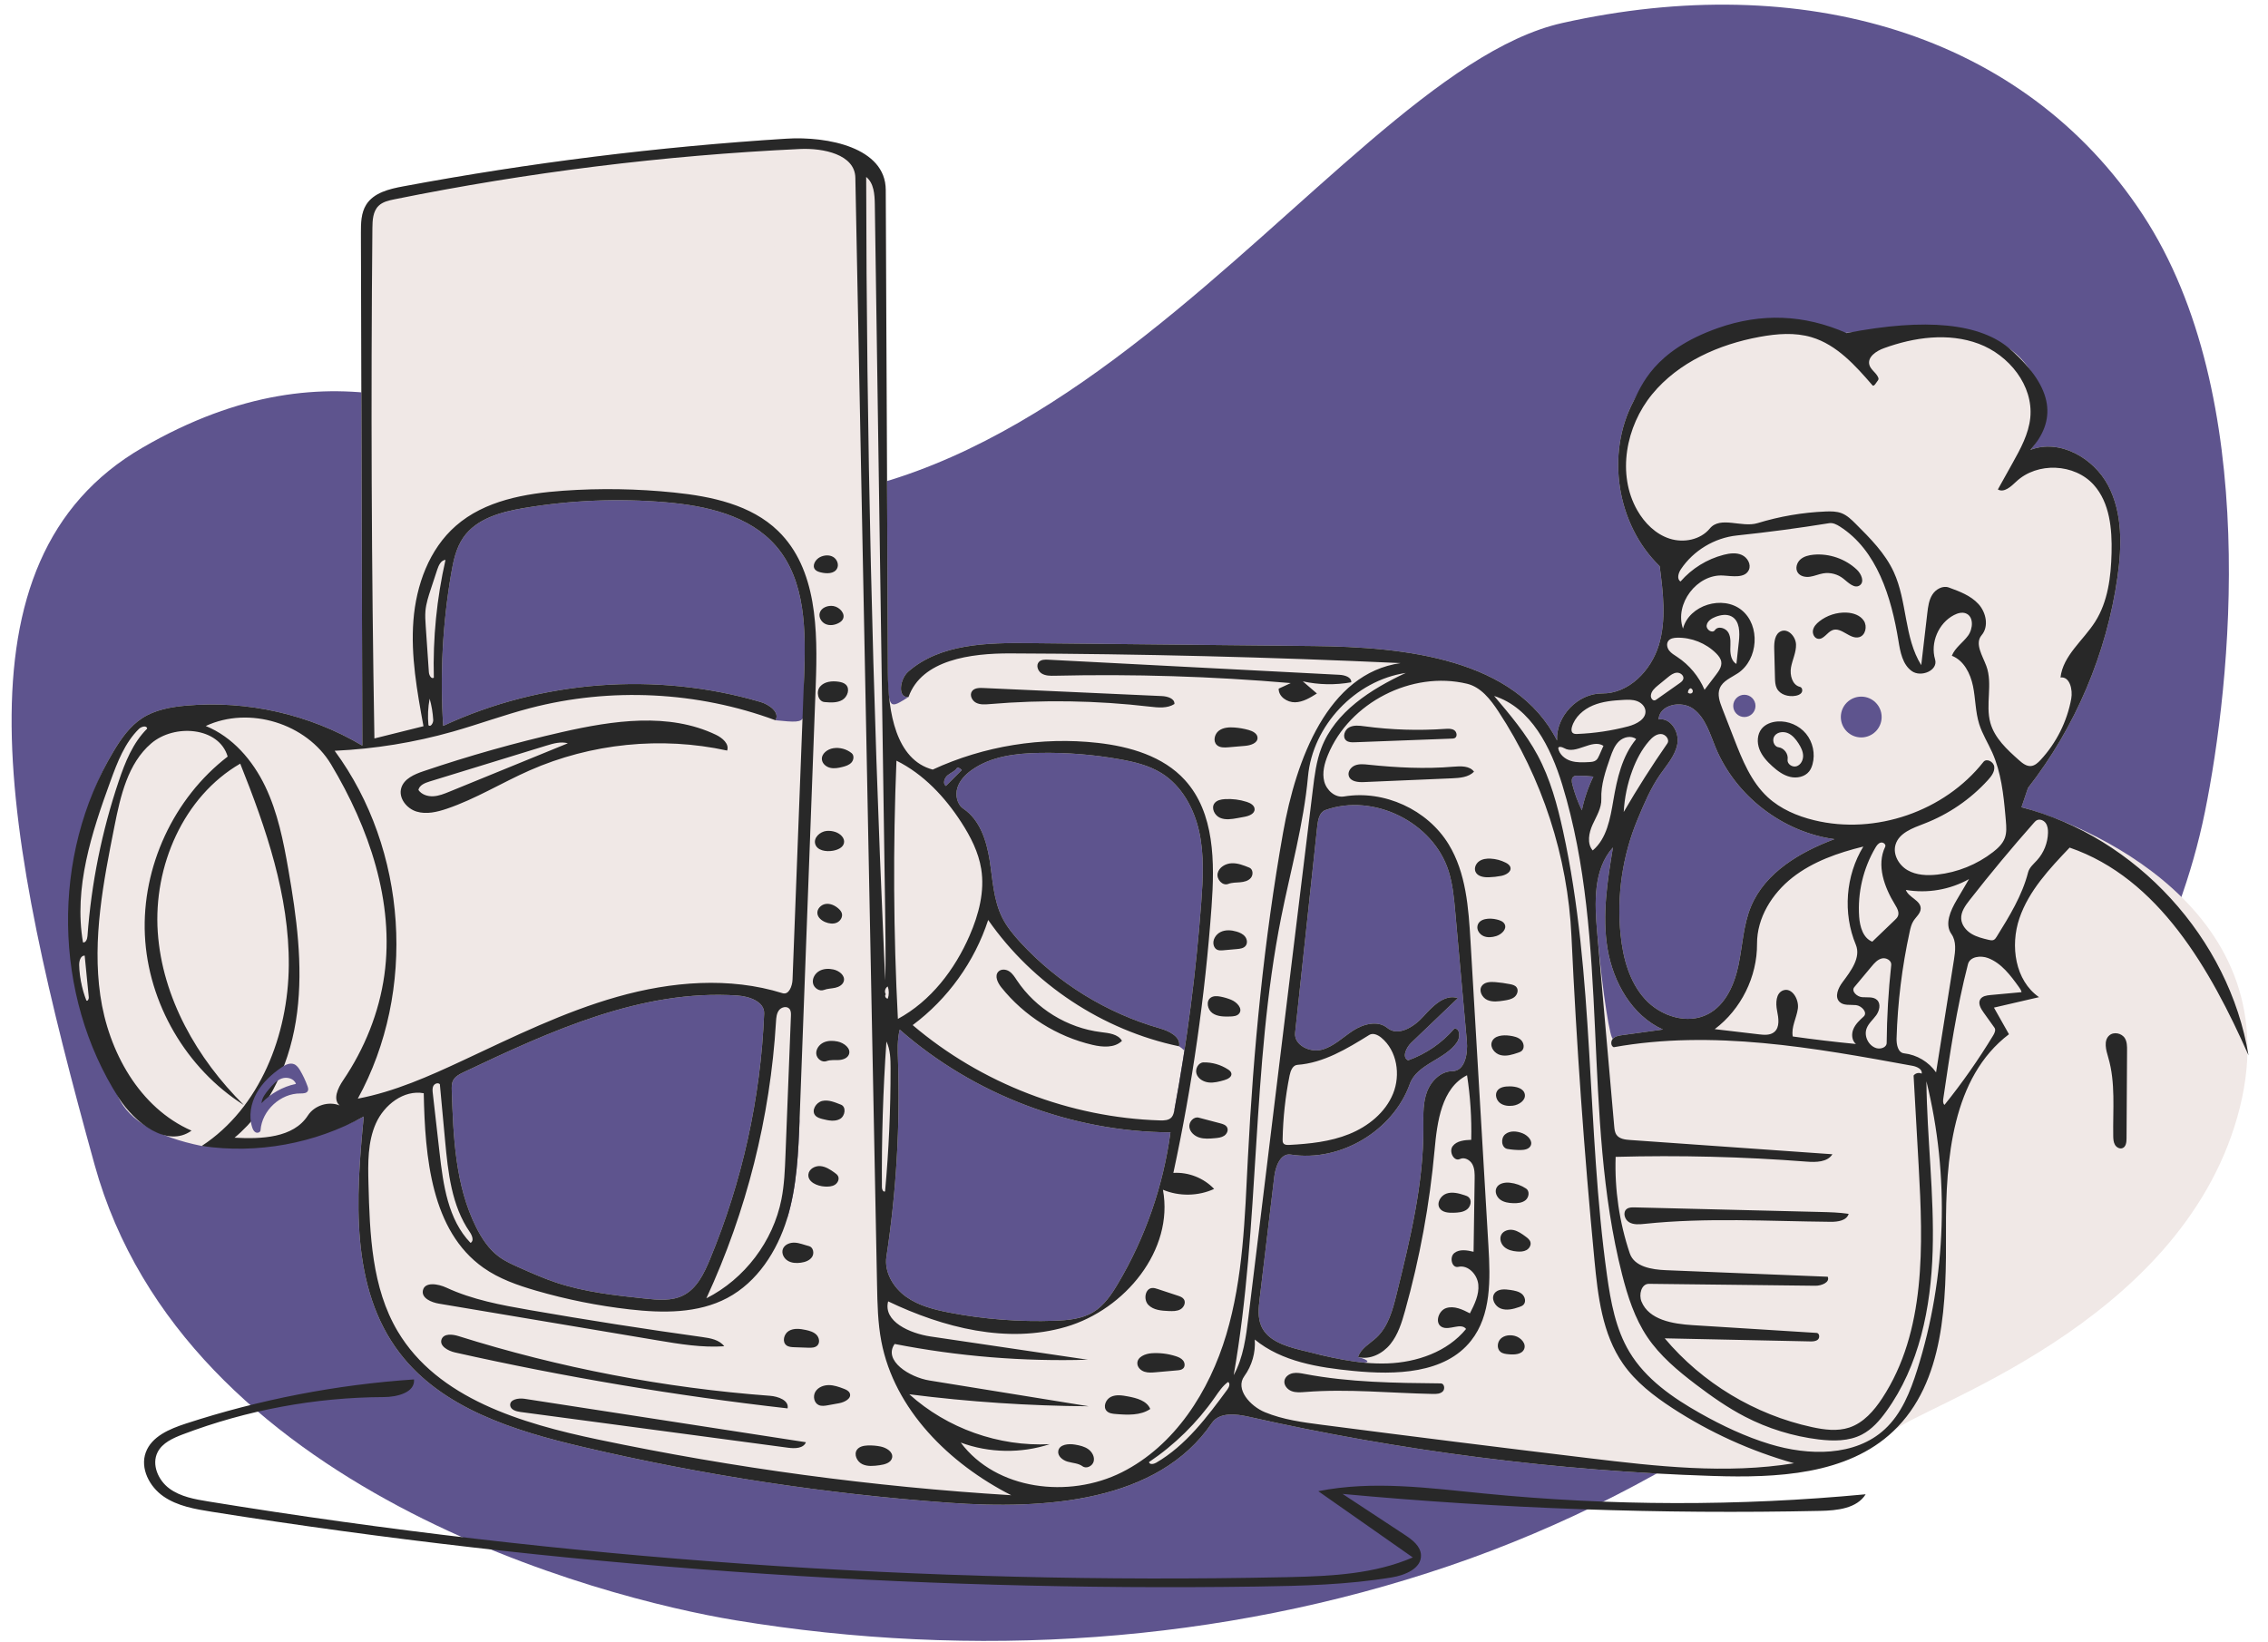 <svg width="163" height="118" viewBox="0 0 163 118" fill="none" xmlns="http://www.w3.org/2000/svg">
<g clip-path="url(#clip0_1309_50753)">
<path fill-rule="evenodd" clip-rule="evenodd" d="M112.277 1.654C129.486 -2.198 145.429 2.372 153.998 15.427C162.567 28.481 160.326 49.196 158.469 58.34C156.613 67.484 151.904 75.859 146.06 83.13C135.205 96.634 120.536 106.969 104.137 112.547C87.738 118.126 69.933 119.27 52.844 116.448C43.257 114.864 13.269 107.109 6.796 83.704C0.323 60.299 -3.774 40.295 10.244 32.17C24.262 24.044 33.972 30.156 40.911 33.161C73.332 47.202 95.069 5.506 112.277 1.654Z" fill="#5E548E"/>
<path fill-rule="evenodd" clip-rule="evenodd" d="M136.508 23.576C139.269 23.363 142.245 23.501 144.494 25.115C146.744 26.729 147.766 30.273 145.918 32.336C148.007 31.519 150.461 32.904 151.507 34.888C152.553 36.871 152.499 39.247 152.184 41.467C151.405 46.965 149.163 52.25 145.752 56.631C145.595 57.093 145.438 57.555 145.281 58.017C149.314 59.057 165.059 65.172 160.805 80.246C156.551 95.321 137.971 101.059 136.069 102.863C132.754 106.007 127.695 106.223 123.128 106.078C111.899 105.721 100.704 104.294 89.745 101.822C88.813 101.612 87.633 101.484 87.096 102.274C83.209 107.989 75.079 108.5 68.184 108.003C59.328 107.364 50.523 106.021 41.879 103.99C36.976 102.839 31.77 101.235 28.715 97.23C25.154 92.562 25.566 86.089 26.143 80.246C23.803 81.547 19.921 82.252 14.498 82.361C11.305 81.709 9.314 80.552 8.523 78.888C4.909 71.281 3.669 61.477 8.17 53.979C8.711 53.078 9.335 52.19 10.215 51.617C11.149 51.009 12.287 50.81 13.396 50.711C17.772 50.324 22.262 51.345 26.04 53.588C26.006 41.31 25.972 29.032 25.939 16.753C25.936 16.05 25.946 15.304 26.321 14.709C26.863 13.849 27.974 13.582 28.974 13.396C38.068 11.698 47.265 10.553 56.498 9.969C59.514 9.778 63.643 10.618 63.656 13.641C63.709 25.216 63.761 36.792 63.814 48.368C63.827 51.123 64.004 50.893 65.294 50.094C64.483 50.178 64.664 48.802 65.279 48.266C67.575 46.265 70.92 46.191 73.965 46.222C80.777 46.292 87.588 46.362 94.4 46.431C101 46.499 108.915 47.336 111.903 53.221C111.816 51.472 113.401 49.822 115.152 49.838C117.062 49.855 118.659 48.199 119.217 46.372C119.774 44.545 119.528 42.583 119.277 40.689C116.198 37.708 115.392 32.639 117.394 28.849C119.397 25.059 124.038 22.869 128.236 23.732C130.948 24.29 133.748 23.789 136.508 23.576ZM57.469 80.358C57.379 82.795 57.283 85.265 56.566 87.596L57.469 80.358ZM54.647 50.448C55.281 50.633 56.066 51.196 55.733 51.766C58.487 52.041 57.664 51.914 57.788 48.668C57.914 45.375 57.925 41.734 55.769 39.241C53.861 37.036 50.749 36.346 47.844 36.098C44.453 35.808 41.025 35.947 37.668 36.511C36.03 36.786 34.256 37.259 33.305 38.621C32.773 39.383 32.578 40.325 32.421 41.241C31.807 44.845 31.615 48.521 31.851 52.17C38.912 48.885 47.173 48.261 54.647 50.448ZM115.925 74.644C116.098 74.469 116.359 74.427 116.602 74.394C117.573 74.26 118.543 74.127 119.513 73.993C117.286 72.987 115.937 70.598 115.533 68.188C115.13 65.778 115.524 63.314 115.922 60.904C114.497 62.489 114.6 64.88 114.786 67.004C115.195 71.65 115.753 74.818 115.925 74.644ZM97.605 97.531C97.795 96.91 98.445 96.577 98.921 96.135C99.777 95.339 100.095 94.136 100.374 93.001C101.339 89.079 102.311 85.109 102.298 81.069C102.296 80.213 102.252 79.334 102.536 78.527C102.819 77.719 103.529 76.989 104.385 76.985C105.287 76.981 105.503 75.729 105.422 74.83C105.144 71.731 104.866 68.632 104.588 65.533C104.499 64.543 104.408 63.544 104.108 62.597C102.997 59.094 98.718 56.977 95.26 58.218C94.836 58.37 94.723 58.905 94.675 59.352C94.143 64.309 93.611 69.266 93.078 74.224C92.984 75.104 94.121 75.666 94.979 75.448C95.838 75.23 96.493 74.559 97.236 74.076C97.978 73.593 99.024 73.314 99.706 73.88C100.476 74.519 101.617 73.809 102.286 73.065C102.955 72.32 103.827 71.422 104.778 71.733C103.662 72.801 102.546 73.869 101.429 74.937C101.059 75.291 100.732 75.998 101.2 76.207C102.483 75.752 103.643 74.955 104.527 73.92C104.936 73.907 104.955 74.549 104.727 74.889C103.867 76.168 101.844 76.453 101.323 77.903C100.108 81.288 96.316 83.537 92.763 82.98C92.034 82.866 91.67 83.825 91.582 84.557C91.233 87.478 90.883 90.4 90.533 93.321C90.453 93.993 90.377 94.703 90.654 95.321C91.116 96.352 92.35 96.742 93.445 97.019C94.892 97.385 96.356 97.754 97.835 97.914C98.457 97.981 98.455 97.753 97.605 97.531ZM39.958 92.176C42.025 92.868 44.214 93.103 46.382 93.333C47.301 93.431 48.281 93.518 49.105 93.1C50.076 92.609 50.594 91.543 51.011 90.538C53.34 84.933 54.67 78.914 54.919 72.849C54.954 71.987 53.851 71.607 52.99 71.549C46.12 71.088 39.55 74.108 33.329 77.057C33.031 77.199 32.711 77.36 32.564 77.655C32.454 77.875 32.46 78.133 32.468 78.379C32.58 81.729 32.72 85.2 34.218 88.198C34.623 89.008 35.138 89.788 35.867 90.325C36.308 90.65 36.813 90.876 37.314 91.099C38.184 91.486 39.055 91.873 39.958 92.176ZM84.4 79.776C85.315 74.851 85.961 69.876 86.332 64.881C86.459 63.172 86.552 61.435 86.183 59.762C85.813 58.088 84.922 56.462 83.465 55.56C82.567 55.004 81.516 54.755 80.477 54.569C78.579 54.231 76.65 54.077 74.723 54.112C73.023 54.142 71.239 54.349 69.851 55.331C69.392 55.656 68.975 56.081 68.807 56.618C68.64 57.155 68.781 57.814 69.246 58.13C70.423 58.926 70.903 60.417 71.123 61.821C71.344 63.225 71.397 64.695 72.037 65.964C72.367 66.619 72.84 67.19 73.336 67.729C76.026 70.654 79.534 72.818 83.356 73.908C84.027 74.1 84.882 74.515 84.74 75.199C86.853 76.532 84.365 79.965 84.4 79.776ZM78.576 94.301C79.354 93.828 79.881 93.041 80.346 92.258C82.316 88.936 83.609 85.213 84.12 81.384C77.032 81.352 69.986 78.677 64.662 73.998C64.48 74.729 64.515 75.495 64.54 76.248C64.695 80.951 64.416 85.668 63.707 90.319C63.538 91.428 64.201 92.537 65.111 93.192C66.022 93.847 67.144 94.128 68.245 94.34C70.728 94.818 73.265 95.014 75.792 94.923C76.753 94.889 77.754 94.8 78.576 94.301ZM123.304 53.737C122.89 52.741 122.58 51.618 121.723 50.965C120.866 50.311 119.252 50.631 119.202 51.708C120.05 51.552 120.698 52.599 120.554 53.449C120.409 54.3 119.791 54.976 119.3 55.685C118.621 56.664 118.157 57.774 117.698 58.873C116.605 61.49 116.18 64.382 116.473 67.203C116.646 68.864 117.101 70.569 118.224 71.805C119.347 73.04 121.271 73.658 122.751 72.885C124.022 72.221 124.656 70.756 124.947 69.352C125.238 67.948 125.29 66.479 125.841 65.155C126.857 62.712 129.361 61.237 131.839 60.31C128.114 59.804 124.744 57.209 123.304 53.737ZM113.003 56.379C113.169 57.019 113.398 57.643 113.687 58.238C113.86 57.4 114.138 56.583 114.513 55.813C114.134 55.77 113.752 55.749 113.371 55.751C113.279 55.752 113.181 55.755 113.103 55.805C112.926 55.916 112.951 56.177 113.003 56.379ZM68.106 55.72C67.871 55.909 67.733 56.315 67.981 56.486C68.36 56.106 68.739 55.727 69.118 55.347C69.04 55.25 68.926 55.182 68.803 55.16C68.653 55.42 68.34 55.531 68.106 55.72Z" fill="#F0E8E6"/>
<path d="M133.766 53C134.576 53 135.233 52.343 135.233 51.533C135.233 50.723 134.576 50.067 133.766 50.067C132.956 50.067 132.3 50.723 132.3 51.533C132.3 52.343 132.956 53 133.766 53Z" fill="#5E548E"/>
<path d="M125.366 51.533C125.808 51.533 126.166 51.175 126.166 50.733C126.166 50.291 125.808 49.933 125.366 49.933C124.925 49.933 124.566 50.291 124.566 50.733C124.566 51.175 124.925 51.533 125.366 51.533Z" fill="#5E548E"/>
<path fill-rule="evenodd" clip-rule="evenodd" d="M49.613 30.487C52.013 30.502 54.413 30.518 56.813 30.533C56.925 30.534 57.046 30.537 57.136 30.603C57.322 30.739 57.248 31.058 57.057 31.186C56.866 31.314 56.619 31.308 56.39 31.3C54.278 31.227 52.159 31.337 50.066 31.628C49.748 31.672 49.412 31.718 49.114 31.598C48.817 31.477 48.589 31.12 48.726 30.829C48.869 30.526 49.277 30.485 49.613 30.487ZM41.587 30.251C41.739 30.403 41.666 30.681 41.498 30.814C41.329 30.946 41.102 30.973 40.889 30.994C38.761 31.21 36.633 31.425 34.506 31.641C34.254 31.666 33.994 31.691 33.753 31.613C33.512 31.536 33.295 31.328 33.289 31.075C33.283 30.814 33.505 30.593 33.752 30.509C33.999 30.426 34.268 30.45 34.528 30.47C36.708 30.641 38.909 30.543 41.065 30.176C41.246 30.145 41.458 30.122 41.587 30.251ZM41.289 26.167C41.448 26.296 41.392 26.57 41.232 26.698C41.073 26.826 40.855 26.847 40.652 26.863L33.819 27.402C33.563 27.422 33.298 27.441 33.057 27.354C32.816 27.267 32.604 27.042 32.618 26.786C32.632 26.526 32.871 26.325 33.124 26.264C33.377 26.202 33.641 26.248 33.898 26.286C36.218 26.629 38.576 26.316 40.91 26.104C41.041 26.092 41.187 26.085 41.289 26.167ZM50.832 24.814C52.258 24.996 53.703 25.023 55.135 24.896C55.704 24.845 56.392 24.822 56.715 25.293C56.332 25.603 55.804 25.647 55.312 25.678C53.679 25.781 52.046 25.884 50.414 25.987C50.041 26.01 49.577 25.982 49.424 25.642C49.286 25.337 49.528 24.97 49.84 24.846C50.151 24.722 50.5 24.771 50.832 24.814ZM38.515 23.068C38.517 23.314 38.208 23.421 37.964 23.457L34.376 23.983C34.119 24.02 33.855 24.057 33.605 23.991C33.355 23.924 33.121 23.725 33.097 23.467C33.069 23.151 33.365 22.885 33.674 22.816C33.984 22.747 34.304 22.819 34.618 22.86C35.702 23 36.796 22.761 37.888 22.724C38.155 22.715 38.513 22.8 38.515 23.068ZM55.828 22.209C56.106 22.24 56.391 22.406 56.465 22.675C55.972 23.048 55.321 23.116 54.705 23.17C53.651 23.264 52.597 23.357 51.543 23.451C51.172 23.483 50.8 23.517 50.429 23.549C50.157 23.573 49.875 23.596 49.62 23.5C49.365 23.403 49.147 23.15 49.185 22.881C49.245 22.455 49.803 22.345 50.233 22.354C51.826 22.388 53.439 22.629 55 22.308C55.274 22.252 55.551 22.178 55.828 22.209ZM57.228 18.186C49.418 19.239 41.411 18.694 33.709 20.359C33.252 20.458 32.614 20.463 32.496 20.011C32.507 19.478 33.196 19.286 33.727 19.248C41.22 18.713 48.713 18.179 56.206 17.645C56.646 17.613 57.263 17.746 57.228 18.186Z" fill="#F0E8E6"/>
<path fill-rule="evenodd" clip-rule="evenodd" d="M29.756 99.141C29.838 100.086 28.535 100.406 27.587 100.409C22.658 100.429 17.734 101.343 13.127 103.094C12.424 103.362 11.671 103.698 11.329 104.368C10.876 105.255 11.37 106.39 12.172 106.981C12.974 107.572 13.997 107.753 14.98 107.913C40.534 112.074 66.468 113.898 92.353 113.354L92.769 113.345C95.754 113.276 98.801 113.116 101.536 111.934C99.272 110.347 97.008 108.76 94.744 107.173C98.663 106.39 102.707 106.948 106.685 107.341C115.788 108.239 124.978 108.258 134.085 107.395C133.444 108.42 132.034 108.562 130.826 108.588C119.37 108.835 107.901 108.428 96.492 107.37C97.981 108.349 99.469 109.329 100.958 110.309C101.497 110.663 102.094 111.114 102.125 111.759C102.172 112.728 100.981 113.212 100.023 113.37C96.846 113.895 93.615 113.979 90.395 114.026C65.248 114.393 40.071 112.594 15.232 108.654C14.02 108.462 12.764 108.247 11.754 107.551C10.743 106.855 10.054 105.531 10.479 104.38C10.902 103.235 12.187 102.697 13.347 102.318C18.657 100.584 24.183 99.514 29.756 99.141ZM63.657 13.641C63.709 25.216 63.762 36.792 63.814 48.368C63.827 51.123 64.37 54.61 67.034 55.311C70.716 53.611 74.866 52.94 78.895 53.392C81.202 53.651 83.598 54.348 85.16 56.066C87.302 58.422 87.305 61.97 87.075 65.146C86.609 71.583 85.691 77.988 84.329 84.298C85.411 84.229 86.514 84.663 87.259 85.45C86.112 85.975 84.744 85.997 83.58 85.509C84.38 89.843 80.85 94.118 76.621 95.359C72.393 96.601 67.805 95.43 63.83 93.53C63.457 94.982 65.399 95.835 66.882 96.055C70.647 96.611 74.412 97.168 78.176 97.724C73.527 97.864 68.862 97.483 64.297 96.592C63.457 97.782 65.36 98.984 66.799 99.217C70.615 99.834 74.431 100.452 78.247 101.07C73.937 101.041 69.628 100.753 65.353 100.209C68.072 102.662 71.784 103.981 75.441 103.794C73.378 104.472 71.086 104.432 69.048 103.68C71.597 107.094 76.812 107.726 80.621 105.817C84.43 103.907 86.916 100.001 88.133 95.918C89.349 91.835 89.467 87.52 89.683 83.265C90.081 75.411 90.841 67.568 92.217 59.825C93.143 54.611 95.419 48.394 100.663 47.657C91.321 47.227 81.969 46.994 72.616 46.961C69.774 46.95 66.244 47.415 65.295 50.094C64.483 50.178 64.664 48.802 65.279 48.266C67.575 46.265 70.92 46.191 73.965 46.222L94.4 46.431C101 46.499 108.915 47.336 111.903 53.221C111.816 51.472 113.401 49.822 115.153 49.838C117.062 49.855 118.659 48.199 119.217 46.372C119.774 44.545 119.528 42.583 119.278 40.689C116.198 37.708 115.392 32.639 117.394 28.849C117.961 27.777 118.798 25.221 123.471 23.576C126.587 22.479 129.666 22.6 132.71 23.938C138.426 22.832 142.354 23.225 144.494 25.115C147.704 27.95 147.766 30.273 145.919 32.336C148.007 31.519 150.462 32.904 151.508 34.888C152.554 36.871 152.499 39.247 152.184 41.467C151.405 46.965 149.163 52.25 145.752 56.631L145.282 58.017C153.534 60.145 160.21 67.439 161.6 75.847C158.857 69.663 155.142 63.114 148.743 60.918C147.299 62.433 145.814 64.013 145.136 65.993C144.458 67.973 144.824 70.474 146.544 71.667C145.464 71.917 144.384 72.167 143.304 72.418C143.664 73.055 144.023 73.693 144.383 74.331C140.302 77.433 139.832 83.301 139.857 88.427C139.882 93.553 139.788 99.335 136.069 102.863C132.754 106.007 127.695 106.223 123.128 106.078C111.899 105.721 100.704 104.294 89.745 101.822C88.814 101.612 87.633 101.484 87.096 102.274C83.209 107.989 75.079 108.5 68.185 108.003C59.329 107.364 50.523 106.021 41.88 103.99C36.977 102.839 31.77 101.235 28.715 97.23C25.155 92.562 25.566 86.089 26.144 80.246C22.633 82.198 18.471 82.954 14.498 82.361C18.686 79.623 20.717 74.385 20.755 69.382C20.793 64.379 19.123 59.53 17.265 54.884C13.172 57.258 11.018 62.263 11.338 66.985C11.658 71.706 14.164 76.089 17.525 79.42C13.381 76.805 10.64 72.094 10.413 67.2C10.186 62.306 12.48 57.362 16.363 54.375C15.743 52.253 12.541 51.993 10.863 53.433C9.185 54.873 8.658 57.21 8.227 59.379C7.429 63.386 6.628 67.486 7.208 71.531C7.787 75.575 10.021 79.623 13.765 81.26C12.015 82.521 9.685 80.705 8.523 78.888C3.812 71.52 3.669 61.477 8.17 53.979C8.711 53.078 9.335 52.19 10.215 51.617C11.149 51.009 12.287 50.81 13.396 50.711C17.772 50.324 22.262 51.345 26.04 53.588C26.006 41.31 25.973 29.032 25.939 16.753C25.937 16.05 25.947 15.304 26.322 14.709C26.864 13.849 27.974 13.582 28.974 13.396C38.068 11.698 47.265 10.553 56.498 9.969C59.514 9.778 63.643 10.618 63.657 13.641ZM57.49 10.709C47.702 11.17 37.948 12.38 28.344 14.325C27.935 14.408 27.502 14.505 27.205 14.797C26.8 15.196 26.769 15.828 26.764 16.396C26.649 28.621 26.698 40.849 26.909 53.073C28.085 52.78 29.26 52.487 30.435 52.194C29.976 49.685 29.515 47.143 29.711 44.6C29.907 42.058 30.84 39.472 32.76 37.793C34.837 35.975 37.735 35.462 40.489 35.268C43.136 35.082 45.8 35.125 48.44 35.397C51.135 35.674 53.974 36.272 55.919 38.159C58.728 40.885 58.773 45.3 58.628 49.211C58.242 59.593 57.856 69.976 57.47 80.358C57.379 82.795 57.283 85.265 56.566 87.596C55.849 89.927 54.425 92.142 52.271 93.286C50.157 94.409 47.628 94.377 45.251 94.107C42.98 93.849 40.732 93.399 38.537 92.763C37.204 92.377 35.87 91.912 34.737 91.11C30.989 88.457 30.545 83.163 30.454 78.571C29.015 78.311 27.608 79.407 27.013 80.744C26.419 82.08 26.445 83.599 26.482 85.061C26.574 88.709 26.716 92.538 28.578 95.676C31.451 100.518 37.486 102.306 42.996 103.462C52.775 105.514 62.704 106.853 72.678 107.463C68.227 105.196 64.281 101.316 63.342 96.409C63.087 95.077 63.059 93.712 63.033 92.356C62.513 65.828 61.993 39.3 61.474 12.773C61.441 11.095 59.166 10.63 57.49 10.709ZM95.436 54.262C95.189 54.866 95.009 55.536 95.174 56.168C95.339 56.799 95.952 57.35 96.596 57.243C99.479 56.763 102.587 58.183 104.112 60.678C105.369 62.736 105.544 65.253 105.686 67.661L106.975 89.593C107.113 91.937 107.181 94.516 105.724 96.357C103.834 98.746 100.286 98.826 97.254 98.529C94.753 98.284 92.121 97.868 90.179 96.273C90.248 97.202 89.977 98.152 89.429 98.905C88.753 99.834 89.845 101.057 90.907 101.496C92.204 102.033 93.615 102.22 95.007 102.401C101.383 103.228 107.763 104.027 114.147 104.795C119.061 105.387 124.053 105.959 128.938 105.165C125.848 104.298 122.89 102.958 120.201 101.206C118.86 100.331 117.562 99.333 116.647 98.018C115.153 95.873 114.839 93.147 114.59 90.545C113.851 82.807 113.301 75.05 112.94 67.285C112.675 61.558 110.838 55.911 107.684 51.124C107.12 50.267 106.43 49.379 105.433 49.141C101.468 48.193 96.983 50.491 95.436 54.262ZM77.258 103.825C77.594 103.882 77.939 103.957 78.216 104.156C78.493 104.355 78.687 104.708 78.601 105.038C78.516 105.369 78.08 105.586 77.805 105.384C77.501 105.162 77.097 105.155 76.735 105.052C76.372 104.95 75.993 104.649 76.058 104.278C76.14 103.808 76.787 103.745 77.258 103.825ZM63.295 103.964C63.713 104.051 64.201 104.349 64.116 104.766C64.04 105.134 63.585 105.257 63.212 105.307C62.795 105.362 62.349 105.414 61.97 105.23C61.591 105.047 61.345 104.529 61.594 104.189C61.761 103.96 62.075 103.899 62.359 103.887C62.673 103.875 62.988 103.9 63.295 103.964ZM88.258 99.324C87.862 99.61 87.59 100.031 87.31 100.431C86.036 102.256 84.422 103.843 82.575 105.084C82.621 105.28 82.914 105.231 83.088 105.13C85.227 103.89 86.754 101.843 88.219 99.852C88.338 99.689 88.437 99.417 88.258 99.324ZM107.382 50.019C108.523 51.366 109.673 52.726 110.508 54.282C111.413 55.969 111.921 57.838 112.331 59.708C114.621 70.169 114.009 81.044 115.493 91.649C115.761 93.563 116.115 95.517 117.111 97.173C118.277 99.113 120.213 100.458 122.185 101.569C123.78 102.468 125.445 103.257 127.197 103.789C129.982 104.636 133.329 104.695 135.464 102.716C136.663 101.605 137.294 100.019 137.786 98.46C139.898 91.779 140.13 84.514 138.45 77.711C138.492 81.78 139.02 85.839 138.899 89.906C138.779 93.973 137.944 98.161 135.553 101.454C135.079 102.106 134.53 102.732 133.815 103.102C132.872 103.591 131.752 103.581 130.698 103.453C128.858 103.228 127.059 102.672 125.412 101.819C124.162 101.171 123.005 100.357 121.883 99.505C120.58 98.514 119.301 97.446 118.388 96.088C117.483 94.741 116.978 93.167 116.578 91.595C113.657 80.113 115.746 67.728 112.279 56.398C111.462 53.728 110.044 50.864 107.382 50.019ZM37.69 100.531C44.434 101.572 51.177 102.613 57.921 103.654C57.75 104.1 57.134 104.116 56.66 104.052C50.893 103.282 45.125 102.511 39.358 101.741C38.706 101.654 38.054 101.567 37.402 101.48C37.092 101.438 36.708 101.326 36.669 101.017C36.614 100.58 37.255 100.464 37.69 100.531ZM115.922 60.904C114.497 62.489 114.6 64.88 114.787 67.004C115.195 71.65 115.603 76.297 116.012 80.943C116.031 81.161 116.054 81.39 116.182 81.567C116.39 81.857 116.794 81.907 117.15 81.932C121.998 82.274 126.847 82.615 131.695 82.957C131.333 83.53 130.516 83.539 129.84 83.487C125.275 83.134 120.692 83.02 116.115 83.145C116.036 85.492 116.382 87.852 117.131 90.078C117.456 91.042 118.706 91.248 119.723 91.289C123.601 91.446 127.479 91.603 131.357 91.76C131.536 92.162 130.909 92.413 130.47 92.408C126.483 92.362 122.497 92.316 118.51 92.27C117.964 92.264 117.767 93.038 117.973 93.543C118.51 94.865 120.222 95.15 121.647 95.239L130.559 95.797C130.763 95.81 130.805 96.13 130.657 96.269C130.508 96.409 130.282 96.413 130.078 96.408L119.643 96.187C122.341 99.398 126.125 101.68 130.224 102.567C131.108 102.759 132.044 102.884 132.902 102.601C133.929 102.262 134.686 101.39 135.279 100.485C138.423 95.689 138.214 89.517 137.893 83.791L137.529 77.3C137.656 77.125 137.917 77.064 138.108 77.166C138.182 76.847 137.768 76.659 137.447 76.6C130.354 75.297 123.076 73.992 115.977 75.264C115.751 75.171 115.753 74.818 115.925 74.644C116.098 74.469 116.36 74.427 116.603 74.394C117.573 74.26 118.543 74.127 119.513 73.993C117.287 72.987 115.937 70.598 115.534 68.188C115.13 65.778 115.524 63.314 115.922 60.904ZM81.061 100.361C81.693 100.478 82.423 100.671 82.669 101.265C81.966 101.744 81.042 101.695 80.194 101.627C79.96 101.609 79.705 101.58 79.541 101.413C79.251 101.117 79.468 100.572 79.841 100.393C80.214 100.213 80.654 100.285 81.061 100.361ZM32.946 96.025C40.212 98.308 47.741 99.751 55.336 100.317C55.925 100.361 56.717 100.642 56.604 101.222C48.572 100.313 40.588 98.971 32.701 97.202C32.197 97.089 31.552 96.73 31.739 96.25C31.904 95.828 32.514 95.889 32.946 96.025ZM59.559 99.549C59.93 99.548 60.288 99.675 60.635 99.807C60.811 99.874 61.005 99.961 61.074 100.136C61.219 100.511 60.703 100.779 60.307 100.851C60.04 100.899 59.774 100.948 59.508 100.996C59.283 101.037 59.041 101.076 58.834 100.979C58.498 100.821 58.411 100.337 58.604 100.02C58.796 99.703 59.188 99.55 59.559 99.549ZM93.773 98.748C96.987 99.359 100.279 99.394 103.55 99.426C103.804 99.429 103.872 99.827 103.691 100.004C103.51 100.182 103.228 100.189 102.975 100.184C99.921 100.124 96.863 99.803 93.818 100.043C93.487 100.069 93.142 100.1 92.831 99.983C92.52 99.867 92.254 99.552 92.314 99.225C92.365 98.943 92.639 98.745 92.921 98.691C93.202 98.636 93.492 98.694 93.773 98.748ZM101.034 48.364C97.395 48.908 94.338 52.147 94.005 55.811C93.694 59.233 92.75 62.561 92.077 65.931C89.918 76.753 90.573 87.968 88.664 98.837C89.361 97.567 89.549 96.089 89.725 94.651L94.354 56.74C94.477 55.731 94.603 54.711 94.966 53.761C95.956 51.166 98.516 49.536 101.034 48.364ZM84.488 97.466C84.686 97.529 84.89 97.612 85.022 97.773C85.154 97.933 85.187 98.193 85.043 98.342C84.934 98.455 84.763 98.476 84.607 98.489C84.095 98.535 83.584 98.58 83.072 98.625C82.796 98.649 82.511 98.673 82.248 98.586C81.985 98.499 81.747 98.27 81.74 97.993C81.727 97.524 82.306 97.288 82.775 97.258C83.352 97.22 83.937 97.291 84.488 97.466ZM95.26 58.218C94.836 58.37 94.723 58.905 94.675 59.352L93.079 74.224C92.984 75.104 94.121 75.666 94.98 75.448C95.838 75.23 96.494 74.559 97.236 74.076C97.978 73.593 99.025 73.314 99.706 73.88C100.477 74.519 101.617 73.809 102.286 73.065C102.955 72.32 103.827 71.422 104.779 71.733C103.662 72.801 102.546 73.869 101.429 74.937C101.059 75.291 100.733 75.998 101.201 76.207C102.483 75.752 103.643 74.955 104.527 73.92C104.936 73.907 104.955 74.549 104.727 74.889C103.868 76.168 101.845 76.453 101.324 77.903C100.108 81.288 96.316 83.537 92.763 82.98C92.034 82.866 91.67 83.825 91.583 84.557C91.233 87.478 90.883 90.4 90.533 93.321C90.453 93.993 90.378 94.703 90.654 95.321C91.116 96.352 92.351 96.742 93.445 97.019C95.502 97.54 97.592 98.064 99.712 97.99C101.831 97.915 104.023 97.157 105.366 95.514C104.994 95.032 104.166 95.651 103.624 95.371C103.095 95.098 103.376 94.188 103.945 94.01C104.513 93.831 105.114 94.115 105.642 94.391C105.973 93.744 106.314 93.051 106.246 92.327C106.178 91.603 105.513 90.887 104.805 91.05C104.339 91.157 104.149 90.35 104.525 90.054C104.9 89.758 105.44 89.854 105.905 89.965C105.93 88.217 105.956 86.47 105.982 84.722C105.987 84.365 105.988 83.991 105.819 83.677C105.65 83.363 105.249 83.143 104.928 83.298C104.49 83.509 104.111 82.763 104.404 82.375C104.697 81.987 105.25 81.937 105.736 81.92C105.773 80.368 105.673 78.813 105.436 77.278C103.607 78.195 103.287 80.614 103.103 82.651C102.749 86.559 102.037 90.434 100.979 94.212C100.742 95.059 100.476 95.924 99.922 96.607C99.368 97.29 98.455 97.753 97.605 97.531C97.796 96.91 98.445 96.577 98.921 96.135C99.777 95.339 100.095 94.136 100.374 93.001C101.34 89.079 102.311 85.109 102.299 81.069L102.297 80.798C102.291 80.029 102.282 79.249 102.536 78.527C102.819 77.719 103.529 76.989 104.385 76.985C105.287 76.981 105.503 75.729 105.422 74.83C105.144 71.731 104.866 68.632 104.588 65.533C104.499 64.543 104.408 63.544 104.108 62.597C102.997 59.094 98.718 56.977 95.26 58.218ZM108.876 96.014C109.3 96.128 109.712 96.564 109.536 96.967C109.367 97.351 108.839 97.372 108.421 97.332C108.217 97.313 108 97.289 107.84 97.159C107.56 96.933 107.6 96.454 107.862 96.207C108.124 95.961 108.529 95.921 108.876 96.014ZM57.908 95.585C58.187 95.645 58.478 95.727 58.678 95.93C58.879 96.133 58.945 96.495 58.746 96.699C58.583 96.866 58.32 96.869 58.087 96.861C57.752 96.849 57.417 96.838 57.082 96.826C56.888 96.819 56.68 96.808 56.524 96.692C56.191 96.444 56.337 95.864 56.695 95.653C57.053 95.443 57.502 95.497 57.908 95.585ZM32.082 92.544C33.958 93.416 36.02 93.797 38.058 94.152C42.185 94.871 46.325 95.519 50.474 96.095C51.055 96.175 51.698 96.289 52.051 96.757C50.445 96.866 48.839 96.599 47.25 96.332C42.014 95.453 36.779 94.574 31.543 93.694C30.994 93.602 30.285 93.297 30.392 92.751C30.519 92.104 31.483 92.266 32.082 92.544ZM64.662 73.998C64.48 74.729 64.515 75.495 64.54 76.248C64.695 80.951 64.416 85.668 63.707 90.319C63.538 91.428 64.201 92.537 65.112 93.192C66.022 93.847 67.144 94.128 68.246 94.34C70.728 94.818 73.266 95.014 75.793 94.923C76.754 94.889 77.754 94.8 78.576 94.301C79.354 93.828 79.882 93.041 80.346 92.258C82.317 88.936 83.609 85.213 84.12 81.384C77.032 81.352 69.987 78.677 64.662 73.998ZM83.201 92.643C83.685 92.803 84.169 92.963 84.653 93.122C84.814 93.176 84.987 93.237 85.083 93.378C85.245 93.615 85.088 93.962 84.837 94.103C84.587 94.244 84.283 94.236 83.996 94.225C83.474 94.204 82.897 94.16 82.532 93.785C82.167 93.411 82.292 92.603 82.814 92.569C82.946 92.56 83.075 92.602 83.201 92.643ZM108.569 92.713C108.856 92.759 109.16 92.812 109.382 93.001C109.604 93.191 109.695 93.565 109.49 93.773C109.408 93.857 109.294 93.9 109.183 93.938C108.754 94.087 108.279 94.207 107.855 94.044C107.431 93.882 107.143 93.322 107.409 92.954C107.654 92.617 108.157 92.648 108.569 92.713ZM33.329 77.057C33.031 77.199 32.712 77.36 32.564 77.655C32.454 77.875 32.46 78.133 32.468 78.379C32.58 81.729 32.72 85.2 34.219 88.198C34.623 89.008 35.138 89.788 35.867 90.325C36.308 90.65 36.814 90.876 37.315 91.099C38.184 91.486 39.056 91.873 39.958 92.176C42.026 92.868 44.214 93.103 46.382 93.333C47.302 93.431 48.281 93.518 49.106 93.1C50.077 92.609 50.594 91.543 51.011 90.538C53.34 84.933 54.67 78.914 54.919 72.849C54.955 71.987 53.851 71.607 52.991 71.549C46.121 71.088 39.551 74.108 33.329 77.057ZM55.986 72.606C55.81 72.838 55.788 73.148 55.77 73.439C55.359 80.297 53.652 87.076 50.766 93.311C53.516 91.919 55.565 89.217 56.162 86.194C56.367 85.154 56.41 84.09 56.451 83.031C56.582 79.693 56.712 76.354 56.843 73.016C56.85 72.84 56.851 72.646 56.739 72.51C56.554 72.286 56.162 72.374 55.986 72.606ZM57.125 89.311C57.474 89.33 57.802 89.475 58.141 89.559C58.445 89.635 58.536 90.067 58.367 90.33C58.197 90.594 57.87 90.708 57.56 90.751C57.237 90.797 56.889 90.78 56.611 90.608C56.332 90.437 56.152 90.08 56.263 89.772C56.382 89.444 56.776 89.292 57.125 89.311ZM108.769 88.404C109.095 88.472 109.375 88.674 109.643 88.871C109.789 88.978 109.944 89.098 109.992 89.272C110.053 89.495 109.906 89.735 109.704 89.846C109.501 89.957 109.259 89.965 109.029 89.946C108.702 89.92 108.364 89.839 108.117 89.623C107.871 89.407 107.745 89.028 107.899 88.738C108.055 88.444 108.442 88.337 108.769 88.404ZM31.155 78.033C31.065 78.192 31.083 78.387 31.104 78.568L31.589 82.836C31.852 85.152 32.196 87.648 33.815 89.326C34.085 89.198 33.933 88.792 33.763 88.546C32.451 86.654 32.199 84.248 31.986 81.955C31.861 80.611 31.737 79.267 31.612 77.924C31.487 77.791 31.244 77.874 31.155 78.033ZM117.482 86.776C121.929 86.885 126.377 86.995 130.825 87.105C131.506 87.122 132.188 87.139 132.862 87.24C132.721 87.726 132.082 87.818 131.576 87.813C127.115 87.771 122.64 87.495 118.204 87.959C117.825 87.998 117.415 88.037 117.086 87.845C116.757 87.652 116.61 87.124 116.912 86.891C117.069 86.771 117.284 86.771 117.482 86.776ZM105.262 85.902C105.359 85.934 105.46 85.968 105.539 86.033C105.805 86.249 105.706 86.712 105.434 86.92C105.163 87.129 104.796 87.153 104.453 87.162C104.097 87.17 103.681 87.142 103.477 86.849C103.222 86.481 103.525 85.936 103.948 85.787C104.37 85.637 104.836 85.762 105.262 85.902ZM108.513 85.003C108.928 85.048 109.332 85.193 109.68 85.423C109.946 85.599 109.893 86.04 109.651 86.248C109.409 86.455 109.063 86.484 108.745 86.473C108.422 86.461 108.086 86.412 107.826 86.222C107.565 86.033 107.41 85.666 107.549 85.376C107.709 85.044 108.148 84.963 108.513 85.003ZM63.707 74.853C63.465 78.344 63.356 81.844 63.382 85.343C63.383 85.491 63.484 85.701 63.61 85.624C63.878 82.683 64.009 79.729 64.004 76.775C64.003 76.121 63.989 75.443 63.707 74.853ZM58.953 83.808C59.334 83.837 59.671 84.058 59.982 84.281C60.078 84.35 60.176 84.423 60.23 84.528C60.341 84.746 60.208 85.026 59.999 85.153C59.791 85.28 59.533 85.29 59.289 85.279C58.735 85.253 58.037 84.951 58.099 84.399C58.142 84.019 58.571 83.779 58.953 83.808ZM109.437 81.456C109.809 81.609 110.191 82.007 109.999 82.36C109.869 82.598 109.553 82.65 109.281 82.653C108.965 82.656 108.65 82.63 108.339 82.576C107.901 82.5 107.834 81.812 108.174 81.526C108.513 81.24 109.027 81.288 109.437 81.456ZM152.718 74.626C152.871 74.882 152.873 75.198 152.871 75.496C152.858 77.609 152.846 79.721 152.833 81.833C152.831 82.09 152.796 82.401 152.564 82.508C152.362 82.601 152.114 82.471 152.002 82.279C151.891 82.088 151.88 81.856 151.877 81.634C151.844 79.748 152.054 77.817 151.52 76.008C151.361 75.471 151.171 74.799 151.587 74.423C151.911 74.129 152.493 74.25 152.718 74.626ZM98.409 74.381C96.808 75.375 95.124 76.396 93.244 76.532C92.902 76.556 92.749 76.965 92.681 77.301C92.377 78.813 92.21 80.353 92.181 81.895C92.179 81.989 92.18 82.09 92.235 82.167C92.321 82.29 92.498 82.295 92.648 82.287C94.114 82.21 95.6 82.057 96.962 81.508C98.324 80.959 99.563 79.965 100.118 78.605C100.673 77.246 100.406 75.512 99.273 74.578C99.029 74.378 98.678 74.215 98.409 74.381ZM86.151 80.327C86.665 80.462 87.18 80.597 87.694 80.733C87.887 80.783 88.1 80.85 88.192 81.026C88.3 81.234 88.174 81.502 87.979 81.63C87.783 81.758 87.539 81.782 87.306 81.803C86.936 81.836 86.555 81.868 86.2 81.758C85.846 81.649 85.519 81.363 85.478 80.994C85.438 80.625 85.792 80.233 86.151 80.327ZM14.787 52.178C16.712 52.958 18.162 54.644 19.061 56.517C19.959 58.39 20.369 60.455 20.725 62.501C21.316 65.888 21.786 69.346 21.355 72.757C20.925 76.168 19.499 79.569 16.856 81.768C18.781 81.871 21.08 81.794 22.126 80.174C22.595 79.447 23.605 79.125 24.408 79.447C23.903 79.01 24.284 78.197 24.659 77.644C26.195 75.38 27.249 72.779 27.625 70.069C28.355 64.815 26.52 59.49 23.796 54.939C22.028 51.985 17.906 50.722 14.787 52.178ZM60.44 79.394C60.837 79.55 60.744 80.207 60.373 80.418C60.002 80.629 59.539 80.534 59.125 80.429C58.932 80.38 58.727 80.322 58.596 80.172C58.29 79.822 58.641 79.231 59.094 79.126C59.547 79.022 60.007 79.224 60.44 79.394ZM74.723 54.112C73.023 54.142 71.239 54.349 69.851 55.331C69.392 55.656 68.975 56.081 68.808 56.618C68.64 57.155 68.781 57.814 69.247 58.13C70.423 58.926 70.903 60.417 71.124 61.821C71.344 63.225 71.397 64.695 72.037 65.964C72.367 66.619 72.84 67.19 73.336 67.729C76.026 70.654 79.535 72.818 83.356 73.908C84.028 74.1 84.882 74.515 84.74 75.199C79.243 74.046 74.23 70.728 71.02 66.119C70.044 69.115 68.12 71.794 65.593 73.675C70.523 77.87 76.902 80.328 83.372 80.525C83.665 80.534 83.997 80.522 84.195 80.306C84.324 80.164 84.365 79.965 84.4 79.776C85.316 74.851 85.961 69.876 86.332 64.881C86.459 63.172 86.552 61.435 86.183 59.762C85.813 58.088 84.922 56.462 83.465 55.56C82.567 55.004 81.516 54.755 80.477 54.569C78.58 54.231 76.65 54.077 74.723 54.112ZM108.502 78.078C108.948 78.079 109.51 78.209 109.588 78.648C109.666 79.085 109.168 79.411 108.727 79.467C108.405 79.508 108.055 79.469 107.799 79.269C107.543 79.068 107.424 78.675 107.602 78.403C107.784 78.124 108.169 78.078 108.502 78.078ZM141.437 69.297C140.618 72.466 140.141 75.712 139.665 78.95C139.641 79.111 139.627 79.302 139.749 79.41C141.024 77.826 142.194 76.156 143.249 74.417C143.353 74.245 143.455 74.021 143.338 73.858C143.074 73.488 142.81 73.119 142.546 72.75C142.35 72.475 142.148 72.114 142.32 71.825C142.46 71.589 142.774 71.54 143.047 71.515L145.287 71.308C145.263 71.169 145.179 71.05 145.096 70.936C144.496 70.101 143.842 69.223 142.882 68.857C142.349 68.654 141.579 68.745 141.437 69.297ZM37.668 36.511C36.03 36.786 34.256 37.259 33.306 38.621C32.774 39.383 32.578 40.325 32.422 41.241C31.807 44.845 31.615 48.521 31.851 52.17C38.912 48.885 47.173 48.261 54.648 50.448C55.282 50.633 56.066 51.196 55.733 51.766C50.126 49.692 43.882 49.383 38.097 50.893C36.226 51.381 34.407 52.053 32.546 52.581C29.78 53.365 26.924 53.828 24.052 53.959C29.282 61.06 29.959 71.228 25.716 78.96C28.356 78.46 30.836 77.351 33.27 76.214C36.904 74.516 40.523 72.725 44.383 71.635C48.243 70.544 52.417 70.188 56.246 71.383C56.694 71.523 56.941 70.876 56.959 70.407L57.789 48.668C57.914 45.375 57.925 41.734 55.769 39.241C53.861 37.036 50.75 36.346 47.844 36.098C44.453 35.808 41.025 35.947 37.668 36.511ZM88.255 76.86C88.362 76.93 88.473 77.018 88.498 77.144C88.549 77.398 88.239 77.56 87.989 77.631C87.626 77.734 87.251 77.837 86.876 77.798C86.501 77.758 86.119 77.543 85.996 77.186C85.873 76.83 86.121 76.362 86.498 76.355C87.116 76.343 87.737 76.522 88.255 76.86ZM141.513 63.18C140.148 63.946 138.516 64.226 136.973 63.959C137.17 64.509 138.036 64.701 138.04 65.286C138.042 65.642 137.707 65.893 137.516 66.193C137.37 66.425 137.306 66.698 137.248 66.965C136.698 69.483 136.382 72.051 136.306 74.626C136.293 75.07 136.403 75.656 136.845 75.704C137.759 75.805 138.62 76.317 139.144 77.073C139.573 74.373 140.002 71.672 140.431 68.972C140.53 68.346 140.614 67.646 140.247 67.128C139.742 66.416 140.182 65.441 140.625 64.689L141.513 63.18ZM60.189 74.852C60.655 74.945 61.185 75.348 61.009 75.789C60.9 76.061 60.571 76.171 60.279 76.186C59.986 76.202 59.682 76.159 59.408 76.262C59.086 76.385 58.706 76.099 58.667 75.757C58.628 75.414 58.866 75.082 59.176 74.931C59.486 74.781 59.851 74.784 60.189 74.852ZM108.496 74.435C108.79 74.475 109.1 74.54 109.314 74.746C109.528 74.951 109.587 75.343 109.359 75.533C109.284 75.596 109.189 75.629 109.096 75.661C108.692 75.799 108.26 75.934 107.846 75.831C107.432 75.729 107.072 75.29 107.215 74.888C107.38 74.424 108.009 74.368 108.496 74.435ZM135.249 68.884C134.938 68.959 134.711 69.218 134.506 69.464L133.27 70.944C133.028 71.233 133.453 71.636 133.829 71.668C134.204 71.699 134.643 71.611 134.91 71.877C135.19 72.155 135.075 72.64 134.846 72.962C134.616 73.283 134.291 73.546 134.153 73.915C133.945 74.468 134.288 75.16 134.853 75.331C135.16 75.423 135.591 75.281 135.594 74.96C135.61 73.087 135.719 71.214 135.922 69.351C135.956 69.033 135.56 68.809 135.249 68.884ZM72.538 69.814C72.775 69.971 72.928 70.223 73.086 70.46C74.442 72.49 76.71 73.885 79.133 74.18C79.694 74.249 80.355 74.317 80.636 74.806C80.108 75.329 79.248 75.266 78.524 75.097C75.958 74.5 73.607 73.018 71.962 70.96C71.7 70.632 71.461 70.132 71.753 69.831C71.951 69.627 72.302 69.657 72.538 69.814ZM133.916 60.843C132.104 61.288 130.295 61.916 128.826 63.067C127.358 64.218 126.266 65.967 126.277 67.833C126.292 70.199 125.129 72.544 123.237 73.965L126.423 74.34C126.796 74.384 127.214 74.415 127.506 74.179C127.933 73.834 127.824 73.171 127.716 72.632C127.608 72.093 127.632 71.381 128.144 71.183C128.781 70.937 129.307 71.82 129.211 72.495C129.115 73.171 128.723 73.821 128.845 74.492C130.354 74.706 131.868 74.886 133.385 75.033C133.083 74.785 133.05 74.316 133.203 73.957C133.355 73.597 133.652 73.322 133.94 73.059C134.247 72.778 133.804 72.284 133.391 72.239C132.977 72.195 132.491 72.294 132.199 71.998C131.837 71.629 132.109 71.01 132.418 70.596C133.018 69.791 133.762 68.821 133.376 67.895C132.434 65.636 132.641 62.932 133.916 60.843ZM64.428 54.67C64.175 60.854 64.21 67.05 64.531 73.23C66.894 71.949 68.62 69.693 69.69 67.228C70.343 65.724 70.78 64.067 70.519 62.448C70.324 61.241 69.753 60.126 69.088 59.099C67.909 57.278 66.371 55.635 64.428 54.67ZM119.202 51.708C120.05 51.552 120.699 52.599 120.554 53.449C120.41 54.3 119.791 54.976 119.3 55.685C118.622 56.664 118.157 57.774 117.698 58.873C116.606 61.49 116.18 64.382 116.474 67.203C116.646 68.864 117.101 70.569 118.224 71.805C119.347 73.04 121.271 73.658 122.751 72.885C124.022 72.221 124.656 70.756 124.947 69.352C125.239 67.948 125.291 66.479 125.841 65.155C126.857 62.712 129.362 61.237 131.84 60.31C128.115 59.804 124.745 57.209 123.304 53.737C122.891 52.741 122.581 51.618 121.723 50.965C120.866 50.311 119.252 50.631 119.202 51.708ZM87.717 71.628C87.979 71.678 88.236 71.754 88.483 71.855C88.891 72.021 89.329 72.48 89.066 72.833C88.923 73.026 88.648 73.049 88.407 73.056C87.969 73.067 87.496 73.068 87.138 72.815C86.78 72.562 86.656 71.949 87.017 71.701C87.216 71.564 87.48 71.583 87.717 71.628ZM107.464 70.584C107.819 70.614 108.172 70.663 108.521 70.732C108.694 70.765 108.881 70.812 108.989 70.951C109.154 71.161 109.05 71.49 108.842 71.657C108.634 71.824 108.357 71.871 108.093 71.912C107.69 71.975 107.26 72.035 106.888 71.867C106.517 71.7 106.263 71.208 106.49 70.87C106.688 70.574 107.11 70.554 107.464 70.584ZM6.086 68.677C5.786 68.673 5.682 69.075 5.691 69.375C5.717 70.237 5.892 71.096 6.205 71.9C6.292 71.989 6.393 71.803 6.381 71.68L6.086 68.677ZM63.803 70.898C63.616 71 63.545 71.269 63.657 71.45L63.662 71.457L63.658 71.461C63.653 71.467 63.647 71.475 63.642 71.483C63.566 71.597 63.672 71.778 63.808 71.769C63.901 71.488 63.899 71.178 63.803 70.898ZM59.899 69.677C60.306 69.767 60.747 70.104 60.646 70.508C60.579 70.776 60.297 70.933 60.028 70.992C59.759 71.052 59.474 71.048 59.217 71.148C58.89 71.275 58.496 71.011 58.429 70.667C58.362 70.323 58.573 69.963 58.877 69.789C59.181 69.614 59.557 69.601 59.899 69.677ZM62.252 12.717C62.275 31.332 62.703 49.947 63.534 68.544L63.622 70.467L63.635 69.848C63.659 68.403 63.638 66.957 63.616 65.511C63.368 48.567 63.12 31.622 62.872 14.677C62.861 13.968 62.806 13.16 62.252 12.717ZM88.877 66.955C89.105 67.023 89.334 67.127 89.482 67.313C89.63 67.5 89.672 67.786 89.526 67.974C89.384 68.156 89.128 68.19 88.898 68.21L87.919 68.297C87.759 68.312 87.587 68.323 87.447 68.243C87.335 68.178 87.261 68.059 87.226 67.934C87.124 67.557 87.379 67.148 87.731 66.98C88.084 66.811 88.503 66.843 88.877 66.955ZM9.988 52.383C8.97 53.384 8.44 54.767 7.951 56.108C6.587 59.844 5.291 63.811 5.964 67.731C6.172 67.769 6.271 67.486 6.287 67.275C6.563 63.493 7.319 59.746 8.53 56.153C8.992 54.781 9.548 53.389 10.575 52.369C10.561 52.121 10.165 52.209 9.988 52.383ZM135.169 60.558C134.992 60.601 134.877 60.769 134.784 60.926C133.907 62.413 133.495 64.169 133.617 65.89C133.668 66.601 133.897 67.42 134.56 67.679C135.1 67.161 135.64 66.643 136.179 66.125C136.265 66.042 136.353 65.957 136.4 65.848C136.519 65.576 136.349 65.271 136.194 65.018C135.425 63.766 134.847 62.18 135.488 60.858C135.568 60.694 135.347 60.514 135.169 60.558ZM146.383 58.953C146.297 58.998 146.231 59.073 146.167 59.145C144.573 60.947 143.035 62.797 141.553 64.692C141.244 65.088 140.921 65.534 140.951 66.035C140.979 66.481 141.292 66.869 141.672 67.104C142.052 67.338 142.495 67.445 142.929 67.549C143.045 67.576 143.172 67.603 143.281 67.555C143.381 67.51 143.445 67.412 143.503 67.318C144.41 65.856 145.33 64.365 145.758 62.698C145.85 62.343 146.158 62.094 146.404 61.822C146.888 61.288 147.171 60.576 147.188 59.855C147.193 59.611 147.164 59.354 147.023 59.155C146.882 58.956 146.6 58.84 146.383 58.953ZM107.582 66.086C107.801 66.14 108.043 66.224 108.142 66.427C108.315 66.786 107.908 67.16 107.528 67.278C107.232 67.369 106.903 67.401 106.62 67.277C106.337 67.153 106.122 66.841 106.187 66.539C106.301 66.002 107.05 65.954 107.582 66.086ZM60.263 65.302C60.367 65.395 60.462 65.505 60.502 65.638C60.581 65.907 60.393 66.203 60.136 66.313C59.879 66.424 59.578 66.381 59.319 66.275C59.046 66.164 58.78 65.951 58.746 65.658C58.706 65.323 59.009 65.015 59.343 64.967C59.676 64.919 60.012 65.078 60.263 65.302ZM89.79 62.359C90.056 62.468 90.084 62.87 89.9 63.092C89.716 63.313 89.41 63.386 89.124 63.41C88.837 63.435 88.541 63.424 88.273 63.529C87.862 63.69 87.415 63.193 87.513 62.762C87.611 62.332 88.073 62.064 88.514 62.043C88.956 62.023 89.381 62.192 89.79 62.359ZM107.126 61.711C107.503 61.73 107.876 61.829 108.213 62C108.359 62.074 108.51 62.177 108.552 62.336C108.638 62.662 108.228 62.886 107.896 62.95C107.602 63.007 107.304 63.04 107.005 63.05C106.636 63.063 106.191 62.992 106.043 62.653C105.929 62.39 106.068 62.067 106.302 61.901C106.536 61.734 106.839 61.697 107.126 61.711ZM131.461 37.602C129.259 37.958 127.047 38.252 124.828 38.485C123.221 38.654 121.708 39.566 120.807 40.908C120.622 41.183 120.495 41.623 120.78 41.792C121.589 40.859 122.687 40.18 123.882 39.874C124.31 39.764 124.778 39.704 125.181 39.884C125.584 40.063 125.872 40.558 125.69 40.96C125.41 41.577 124.516 41.404 123.84 41.363C121.959 41.248 120.332 43.401 120.956 45.179C121.394 43.481 123.817 42.745 125.176 43.853C126.534 44.961 126.368 47.394 124.915 48.375C124.435 48.699 123.819 48.925 123.6 49.462C123.412 49.921 123.593 50.441 123.773 50.903C124.056 51.63 124.338 52.356 124.621 53.082C125.214 54.605 125.844 56.184 127.044 57.293C127.967 58.146 129.163 58.653 130.384 58.951C134.786 60.023 139.741 58.316 142.548 54.76C142.773 54.475 143.286 54.745 143.326 55.106C143.366 55.467 143.12 55.791 142.875 56.06C141.619 57.443 140.035 58.527 138.29 59.197C137.466 59.514 136.486 59.857 136.232 60.703C136.022 61.404 136.464 62.178 137.098 62.543C137.732 62.908 138.505 62.938 139.233 62.859C140.683 62.7 142.086 62.133 143.239 61.238C143.588 60.967 143.926 60.65 144.082 60.236C144.229 59.844 144.195 59.41 144.16 58.993L144.129 58.635C143.992 57.079 143.816 55.505 143.182 54.082C142.877 53.397 142.469 52.756 142.244 52.041C141.967 51.16 141.984 50.214 141.798 49.309C141.611 48.404 141.14 47.464 140.278 47.13C140.506 46.551 141.074 46.188 141.442 45.687C141.809 45.185 141.863 44.31 141.284 44.084C141.008 43.976 140.692 44.069 140.429 44.206C139.317 44.783 138.717 46.196 139.074 47.397C139.307 48.181 138.069 48.707 137.402 48.233C136.735 47.76 136.571 46.858 136.44 46.051C135.93 42.923 134.907 39.551 132.236 37.846C132.002 37.697 131.735 37.558 131.461 37.602ZM60.029 59.792C60.38 59.906 60.731 60.221 60.658 60.583C60.589 60.925 60.195 61.085 59.851 61.144C59.363 61.228 58.726 61.132 58.589 60.656C58.458 60.203 58.932 59.77 59.401 59.72C59.612 59.698 59.827 59.726 60.029 59.792ZM116.359 53.276C116.032 53.586 115.872 54.029 115.723 54.455C115.388 55.416 115.048 56.405 115.086 57.422C115.111 58.077 114.731 58.667 114.46 59.263C114.189 59.86 114.042 60.624 114.467 61.123C115.482 60.269 115.726 58.832 115.949 57.525C116.216 55.961 116.579 54.341 117.59 53.119C117.236 52.839 116.687 52.966 116.359 53.276ZM89.608 57.633C89.869 57.717 90.165 57.884 90.168 58.159C90.172 58.493 89.761 58.646 89.432 58.706C89.268 58.737 89.103 58.767 88.939 58.797C88.519 58.874 88.069 58.947 87.679 58.775C87.289 58.602 87.03 58.075 87.284 57.733C87.449 57.512 87.752 57.452 88.027 57.434C88.56 57.401 89.099 57.469 89.608 57.633ZM51.456 52.811C51.915 53.03 52.429 53.463 52.259 53.943C47.529 52.911 42.477 53.422 38.049 55.377C36.056 56.257 34.186 57.42 32.124 58.121C31.418 58.361 30.648 58.546 29.936 58.328C29.223 58.11 28.628 57.354 28.837 56.639C29.033 55.967 29.78 55.648 30.443 55.424C33.708 54.318 37.031 53.381 40.392 52.616C44.06 51.782 48.063 51.188 51.456 52.811ZM119.364 52.754C119.026 52.753 118.742 53.001 118.52 53.255C117.982 53.872 117.599 54.612 117.314 55.38C116.96 56.334 116.751 57.342 116.696 58.358C117.674 56.676 118.719 55.033 119.829 53.435C120.022 53.157 119.702 52.756 119.364 52.754ZM113.371 55.751C113.279 55.752 113.181 55.755 113.103 55.805C112.927 55.916 112.951 56.177 113.003 56.379C113.169 57.019 113.398 57.643 113.687 58.238C113.86 57.4 114.138 56.583 114.513 55.813C114.134 55.77 113.753 55.749 113.371 55.751ZM39.263 53.589C36.463 54.45 33.664 55.31 30.864 56.17C30.53 56.273 30.142 56.432 30.071 56.775C30.299 57.107 30.732 57.248 31.134 57.228C31.536 57.209 31.918 57.054 32.291 56.902C35.131 55.742 37.971 54.581 40.811 53.421C40.303 53.279 39.766 53.435 39.263 53.589ZM68.804 55.16C68.653 55.42 68.34 55.531 68.106 55.72C67.871 55.909 67.734 56.315 67.981 56.486C68.36 56.106 68.74 55.727 69.119 55.347C69.04 55.25 68.926 55.182 68.804 55.16ZM98.34 54.958C100.375 55.17 102.428 55.278 104.466 55.102C104.994 55.057 105.624 55.036 105.937 55.462C105.542 55.865 104.921 55.913 104.358 55.938C102.242 56.028 100.127 56.119 98.011 56.209C97.598 56.227 97.076 56.175 96.942 55.784C96.836 55.476 97.076 55.137 97.377 55.013C97.677 54.89 98.017 54.924 98.34 54.958ZM129.799 52.734C130.291 53.333 130.471 54.176 130.266 54.924C130.215 55.108 130.142 55.289 130.024 55.44C129.714 55.835 129.143 55.952 128.655 55.835C128.166 55.718 127.748 55.407 127.376 55.071C126.992 54.724 126.632 54.329 126.447 53.845C126.263 53.362 126.285 52.774 126.611 52.373C126.881 52.042 127.316 51.884 127.742 51.853C128.515 51.796 129.307 52.136 129.799 52.734ZM61.203 54.127C61.398 54.284 61.365 54.61 61.199 54.797C61.033 54.984 60.78 55.064 60.537 55.124C60.251 55.196 59.95 55.251 59.663 55.183C59.376 55.115 59.106 54.892 59.071 54.599C59.02 54.174 59.465 53.841 59.888 53.775C60.349 53.702 60.84 53.833 61.203 54.127ZM127.546 52.876C127.33 53.155 127.472 53.658 127.822 53.706C128.225 53.761 128.539 54.185 128.474 54.587C128.423 54.903 128.808 55.167 129.114 55.072C129.419 54.977 129.596 54.635 129.589 54.315C129.582 53.995 129.43 53.697 129.257 53.428C129.066 53.132 128.833 52.844 128.511 52.699C128.189 52.555 127.762 52.596 127.546 52.876ZM126.471 24.21C123.538 24.747 120.632 26.029 118.74 28.334C116.847 30.639 116.193 34.089 117.672 36.679C118.195 37.594 118.993 38.392 119.997 38.714C121 39.036 122.214 38.799 122.883 37.985C123.643 37.062 125.176 37.947 126.319 37.597C127.9 37.112 129.543 36.831 131.195 36.762C131.587 36.746 131.991 36.744 132.356 36.885C132.753 37.039 133.067 37.348 133.368 37.648C134.414 38.69 135.481 39.762 136.1 41.102C137.082 43.227 136.839 45.819 138.079 47.804C138.224 46.559 138.369 45.314 138.514 44.069C138.568 43.607 138.628 43.127 138.878 42.735C139.127 42.343 139.627 42.067 140.064 42.226C140.835 42.506 141.638 42.807 142.191 43.413C142.745 44.018 142.95 45.028 142.418 45.652C141.903 46.256 142.487 47.128 142.76 47.873C143.233 49.162 142.677 50.636 143.048 51.958C143.356 53.054 144.246 53.871 145.097 54.628C145.345 54.849 145.635 55.085 145.967 55.054C146.244 55.029 146.467 54.822 146.656 54.618C147.786 53.4 148.56 51.856 148.859 50.222C148.98 49.562 148.751 48.602 148.087 48.692C148.268 47.11 149.722 46.032 150.576 44.688C151.497 43.239 151.715 41.457 151.757 39.74C151.799 38.014 151.631 36.139 150.481 34.852C149.1 33.306 146.415 33.19 144.906 34.612C144.53 34.967 144.034 35.435 143.585 35.178C143.937 34.547 144.289 33.916 144.64 33.285C145.214 32.257 145.799 31.191 145.916 30.02C146.146 27.708 144.386 25.52 142.21 24.707C140.034 23.894 137.577 24.231 135.394 25.026C134.847 25.225 134.201 25.653 134.349 26.216C134.435 26.542 134.765 26.739 134.935 27.03C135.04 27.212 135.03 27.27 134.91 27.418C134.838 27.506 134.708 27.764 134.591 27.713C133.354 26.28 132.015 24.78 130.201 24.238C128.998 23.878 127.706 23.984 126.471 24.21ZM112.416 53.769C112.261 53.678 111.965 53.617 111.994 53.795C112.078 54.229 112.469 54.552 112.89 54.685C113.312 54.817 113.765 54.795 114.206 54.771C114.379 54.762 114.563 54.749 114.701 54.644C114.816 54.556 114.879 54.417 114.938 54.285C115.038 54.058 115.139 53.831 115.239 53.603C114.419 53.069 113.258 54.268 112.416 53.769ZM88.722 52.286C89.067 52.312 89.41 52.372 89.743 52.466C90.032 52.547 90.364 52.716 90.378 53.015C90.397 53.41 89.884 53.571 89.491 53.605C89.09 53.639 88.69 53.674 88.29 53.708C87.998 53.733 87.668 53.746 87.454 53.547C87.166 53.279 87.282 52.76 87.594 52.521C87.906 52.282 88.33 52.257 88.722 52.286ZM98.082 52.201C99.997 52.457 101.937 52.519 103.864 52.385C104.09 52.369 104.336 52.356 104.522 52.485C104.708 52.614 104.754 52.947 104.551 53.048C104.49 53.078 104.419 53.081 104.35 53.084C102.021 53.172 99.692 53.26 97.362 53.347C97.15 53.355 96.916 53.357 96.753 53.221C96.46 52.977 96.628 52.457 96.963 52.277C97.299 52.097 97.705 52.15 98.082 52.201ZM116.668 50.303C115.925 50.343 115.168 50.412 114.481 50.701C113.795 50.989 113.179 51.532 112.974 52.248C112.932 52.393 112.917 52.572 113.028 52.674C113.115 52.754 113.246 52.755 113.363 52.75C114.599 52.702 115.828 52.517 117.024 52.203C117.618 52.046 118.335 51.668 118.254 51.059C118.212 50.738 117.935 50.487 117.63 50.381C117.324 50.275 116.992 50.286 116.668 50.303ZM30.878 50.214C30.759 50.841 30.73 51.486 30.792 52.121C30.946 52.287 31.148 51.963 31.135 51.738C31.105 51.222 31.019 50.71 30.878 50.214ZM70.654 49.446C74.936 49.64 79.218 49.833 83.5 50.027C83.9 50.045 84.431 50.198 84.407 50.597C83.896 50.925 83.237 50.858 82.634 50.787C78.817 50.343 74.955 50.281 71.126 50.604C70.796 50.632 70.444 50.659 70.149 50.507C69.854 50.356 69.664 49.952 69.856 49.681C70.023 49.444 70.365 49.433 70.654 49.446ZM60.271 48.997C60.46 49.026 60.656 49.075 60.793 49.207C61.106 49.511 60.913 50.087 60.536 50.306C60.16 50.526 59.694 50.495 59.26 50.458C58.784 50.417 58.629 49.702 58.942 49.341C59.255 48.979 59.799 48.926 60.271 48.997ZM75.331 47.413C82.31 47.775 89.288 48.137 96.267 48.499C96.641 48.519 97.135 48.663 97.116 49.036C95.965 49.244 94.773 49.221 93.631 48.969L94.645 49.841C94.162 50.146 93.647 50.461 93.076 50.474C92.504 50.486 91.882 50.065 91.898 49.494C92.188 49.36 92.477 49.227 92.766 49.094C87.128 48.611 81.465 48.434 75.808 48.566C75.482 48.574 75.133 48.576 74.858 48.401C74.582 48.226 74.443 47.801 74.671 47.568C74.834 47.401 75.098 47.401 75.331 47.413ZM120.518 48.346C120.267 48.36 120.053 48.527 119.858 48.687C119.627 48.876 119.396 49.065 119.165 49.254C118.923 49.452 118.661 49.688 118.647 50.001C118.639 50.17 118.768 50.371 118.934 50.333C118.98 50.323 119.02 50.295 119.059 50.267C119.609 49.879 120.159 49.491 120.71 49.103C120.822 49.024 120.942 48.934 120.978 48.802C121.045 48.559 120.77 48.333 120.518 48.346ZM129.079 46.313C129.1 46.879 128.819 47.41 128.719 47.967C128.62 48.525 128.81 49.235 129.361 49.366C129.524 49.404 129.571 49.637 129.479 49.776C129.387 49.916 129.214 49.976 129.049 50.006C128.539 50.099 127.934 49.935 127.699 49.472C127.582 49.24 127.573 48.97 127.566 48.711C127.548 48.015 127.53 47.32 127.512 46.624C127.5 46.149 127.553 45.563 127.989 45.371C128.507 45.142 129.057 45.747 129.079 46.313ZM121.488 49.468C121.387 49.515 121.318 49.624 121.319 49.735L121.294 49.742C121.35 49.866 121.551 49.885 121.63 49.774C121.708 49.663 121.623 49.48 121.488 49.468ZM120.525 45.833C120.294 45.839 120.036 45.881 119.899 46.067C119.753 46.267 119.812 46.559 119.962 46.755C120.112 46.951 120.333 47.078 120.539 47.214C121.408 47.786 122.101 48.62 122.505 49.579C122.78 49.217 123.054 48.856 123.329 48.494C123.534 48.224 123.751 47.915 123.708 47.578C123.676 47.335 123.513 47.131 123.34 46.958C122.605 46.223 121.563 45.807 120.525 45.833ZM32.018 40.238C31.695 40.264 31.528 40.626 31.426 40.934C31.272 41.403 31.117 41.871 30.963 42.34C30.794 42.852 30.624 43.369 30.577 43.906C30.547 44.262 30.571 44.62 30.595 44.977C30.671 46.09 30.747 47.203 30.823 48.316C30.838 48.531 31.001 48.828 31.179 48.706C31.105 45.863 31.388 43.011 32.018 40.238ZM123.303 44.33C123.01 44.442 122.699 44.638 122.656 44.949C122.614 45.259 123.071 45.548 123.249 45.289C123.475 44.959 124.041 45.131 124.228 45.485C124.415 45.839 124.36 46.264 124.357 46.664C124.355 47.064 124.446 47.523 124.795 47.719C124.854 47.184 124.912 46.649 124.971 46.114C125.043 45.453 125.039 44.633 124.458 44.31C124.11 44.117 123.675 44.189 123.303 44.33ZM132.71 44.028C133.186 44.049 133.693 44.215 133.953 44.614C134.214 45.012 134.076 45.665 133.617 45.794C132.963 45.977 132.352 45.055 131.712 45.284C131.313 45.427 131.066 45.989 130.649 45.909C130.39 45.859 130.247 45.549 130.298 45.291C130.35 45.032 130.543 44.826 130.749 44.662C131.299 44.226 132.009 43.997 132.71 44.028ZM59.895 43.557C60.353 43.631 60.802 44.133 60.56 44.53C60.492 44.641 60.382 44.72 60.267 44.781C59.981 44.931 59.628 44.982 59.333 44.851C59.038 44.72 58.83 44.379 58.91 44.066C59.01 43.673 59.494 43.492 59.895 43.557ZM133.456 40.947C133.771 41.248 134.017 41.812 133.664 42.067C133.29 42.336 132.843 41.882 132.485 41.591C132.086 41.267 131.545 41.124 131.037 41.208C130.713 41.262 130.407 41.403 130.081 41.45C129.756 41.498 129.377 41.423 129.199 41.146C129.013 40.856 129.131 40.444 129.387 40.213C129.644 39.982 130 39.898 130.344 39.866C131.471 39.763 132.635 40.168 133.456 40.947ZM59.879 40.028C60.16 40.193 60.312 40.582 60.155 40.869C59.948 41.247 59.406 41.242 58.987 41.138C58.837 41.1 58.678 41.051 58.578 40.932C58.34 40.648 58.607 40.202 58.939 40.038C59.232 39.894 59.597 39.863 59.879 40.028Z" fill="#282828"/>
<path fill-rule="evenodd" clip-rule="evenodd" d="M22.1 78.062C22.139 78.169 22.174 78.289 22.13 78.393C22.051 78.581 21.794 78.588 21.591 78.587C20.159 78.575 18.827 79.805 18.725 81.234C18.714 81.385 18.507 81.454 18.373 81.384C18.239 81.314 18.169 81.163 18.123 81.019C17.861 80.208 18.03 79.297 18.447 78.553C18.864 77.809 19.51 77.216 20.211 76.73C20.483 76.542 20.822 76.361 21.13 76.482C21.333 76.563 21.466 76.757 21.577 76.945C21.785 77.3 21.961 77.675 22.1 78.062ZM21.268 77.9C21.142 77.514 20.631 77.376 20.248 77.512C19.866 77.648 19.588 77.973 19.328 78.284C19.081 78.58 18.823 78.902 18.794 79.286C19.453 78.588 20.329 78.097 21.268 77.9Z" fill="#5E548E"/>
</g>
<defs>
<clipPath id="clip0_1309_50753">
<rect width="162" height="118" fill="white" transform="translate(0.5)"/>
</clipPath>
</defs>
</svg>
